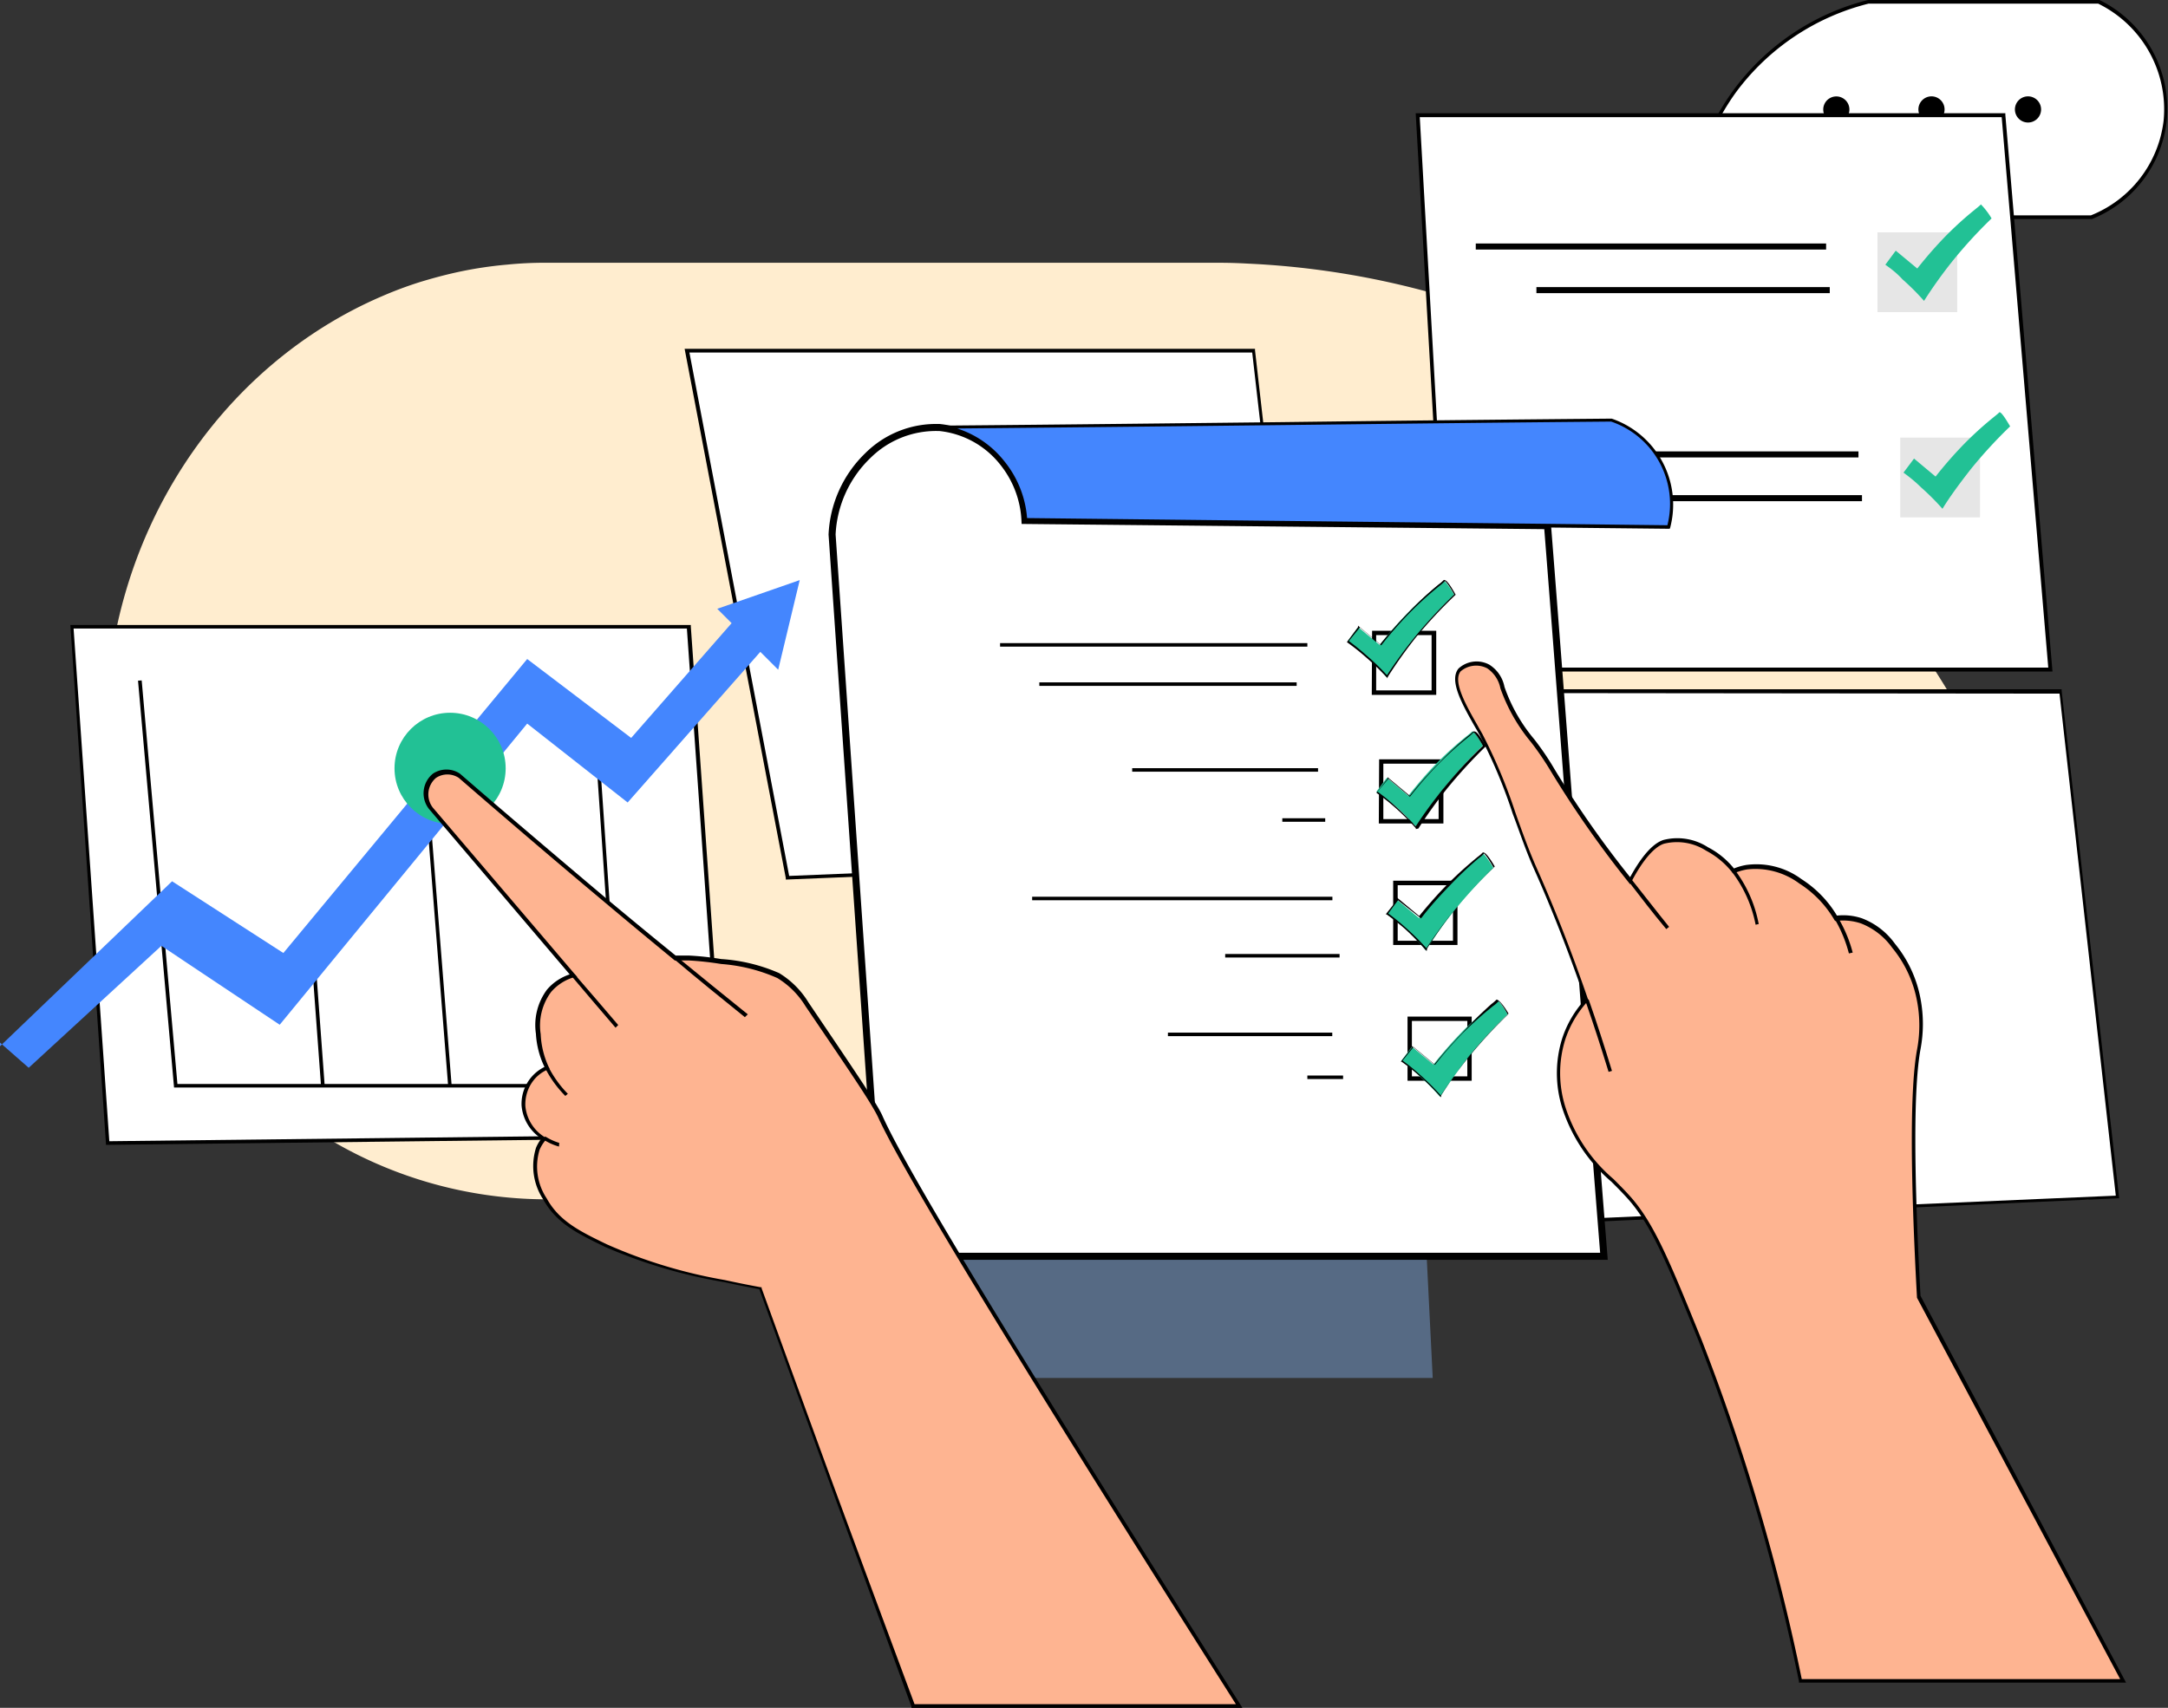 <svg xmlns="http://www.w3.org/2000/svg" viewBox="0 0 154.09 121.41"><rect x="0" y="0" width="154.09" height="121.41" fill="#333333" stroke="none"/><defs><style>.cls-1,.cls-7{fill:#fff;}.cls-2{fill:#ffedcf;}.cls-3{opacity:0.5;}.cls-4{fill:#7aa2d6;}.cls-5{fill:#e6e6e6;}.cls-6{fill:#22c195;}.cls-7{stroke:#000;stroke-miterlimit:10;stroke-width:0.5px;}.cls-8{fill:#4486fe;}.cls-9{fill:#feb491;}</style></defs><title>Asset 3</title><g id="Layer_2" data-name="Layer 2"><g id="Layer_1-2" data-name="Layer 1"><path class="cls-1" d="M120.13,15.44a16.74,16.74,0,0,1,3.17-9A17,17,0,0,1,132.8.13h16.36a8.5,8.5,0,0,1,4.75,8.45,8.45,8.45,0,0,1-5.28,6.86Z"/><path d="M148.66,15.57H120v-.14a16.77,16.77,0,0,1,3.19-9A17,17,0,0,1,132.77,0h16.45A8.64,8.64,0,0,1,154,8.59a8.54,8.54,0,0,1-5.36,7Zm-28.39-.26h28.34a8.3,8.3,0,0,0,5.17-6.75,8.37,8.37,0,0,0-4.65-8.3H132.8a16.8,16.8,0,0,0-9.4,6.28A16.6,16.6,0,0,0,120.27,15.31Z"/><circle cx="130.42" cy="7.79" r="0.79"/><path d="M130.42,8.71a.93.93,0,0,1,0-1.85.93.93,0,1,1,0,1.85Zm0-1.58a.66.66,0,1,0,0,1.31.66.66,0,1,0,0-1.31Z"/><circle cx="137.28" cy="7.79" r="0.79"/><path d="M137.28,8.71a.93.93,0,1,1,.93-.92A.93.93,0,0,1,137.28,8.71Zm0-1.58a.66.66,0,1,0,0,1.31.66.66,0,1,0,0-1.31Z"/><circle cx="144.15" cy="7.79" r="0.79"/><path d="M144.15,8.71a.93.93,0,1,1,.92-.92A.93.93,0,0,1,144.15,8.71Zm0-1.58a.66.66,0,1,0,.66.66A.65.65,0,0,0,144.15,7.13Z"/><path class="cls-2" d="M27.15,21.06a27.58,27.58,0,0,1,2.67-1c.88-.27,1.77-.51,2.68-.71a28.19,28.19,0,0,1,3.57-.54,26.29,26.29,0,0,1,2.68-.13H86.62q1,0,2.07.06A59.15,59.15,0,0,1,115,26.29a63,63,0,0,1,15.15,11.89l1.2,1.31q1,1.13,1.92,2.28c.44.54.87,1.08,1.29,1.64a65.84,65.84,0,0,1,3.88,5.71,69.41,69.41,0,0,1,10,36.14H38.75a30.2,30.2,0,0,1-22.09-9.75A34.36,34.36,0,0,1,7.52,52C7.52,38,15.64,26,27.15,21.06ZM83,58.47c.08.1.17.19.26.29l-.31-.6a.75.75,0,0,0-.11.13A2.32,2.32,0,0,1,83,58.47Zm.12-5.66-.17-.36-.24.12Z"/><g class="cls-3"><polygon class="cls-4" points="59.27 78.08 59.76 97.96 101.83 97.96 100.84 78.08 59.27 78.08"/></g><polygon class="cls-1" points="142.4 8.19 100.77 8.19 102.99 47.6 145.73 47.6 142.4 8.19"/><path d="M145.88,47.74h-43v-.13L100.62,8.05h41.91v.13Zm-42.76-.28h42.46L142.27,8.33H100.91Z"/><rect x="107.19" y="32.09" width="24.9" height="0.43"/><rect x="111.49" y="35.2" width="20.85" height="0.43"/><rect x="104.89" y="17.31" width="24.9" height="0.43"/><rect x="109.2" y="20.41" width="20.85" height="0.43"/><rect class="cls-5" x="133.44" y="16.52" width="5.67" height="5.67"/><rect class="cls-5" x="135.06" y="31.11" width="5.67" height="5.67"/><path class="cls-6" d="M134,18.82l.74-1,0,0,1.53,1.27a29.56,29.56,0,0,1,2-2.29c1.48-1.5,2.39-2.09,2.52-2.27,0,0,0,0,0,0s.43.42.76,1a33.45,33.45,0,0,0-2.8,3.06,32.59,32.59,0,0,0-2,2.8,17,17,0,0,0-1.53-1.53C134.85,19.45,134.42,19.11,134,18.82Z"/><path class="cls-6" d="M135.29,33.6l.75-1v0l1.53,1.28a29.77,29.77,0,0,1,2-2.29c1.48-1.5,2.39-2.1,2.53-2.28l0,0c.12-.05.43.42.77,1a33.35,33.35,0,0,0-2.81,3.06c-.78,1-1.46,1.92-2,2.8a16.94,16.94,0,0,0-1.53-1.53C136.13,34.24,135.7,33.9,135.29,33.6Z"/><polygon class="cls-1" points="48.81 24.93 89.09 24.93 93.17 60.87 55.95 62.4 48.81 24.93"/><path d="M55.85,62.53l0-.11L48.66,24.8H89.2l0,.11L93.31,61h-.14ZM49,25.06l7.09,37.21,37-1.52L89,25.06Z"/><polygon class="cls-1" points="106.17 49.14 146.44 49.14 150.52 85.08 110.12 86.87 106.17 49.14"/><path d="M110,87v-.12L106,49h40.53v.11l4.09,36.08h-.13Zm-3.69-37.73,3.92,37.47L150.38,85l-4-35.69Z"/><path class="cls-7" d="M110,37.49s0-.08,0-.12L72.85,37a7.12,7.12,0,0,0-1.52-4.07,6.61,6.61,0,0,0-4.57-2.54h-.14a6.87,6.87,0,0,0-4.94,2A8.32,8.32,0,0,0,59.14,38q1.77,25.67,3.55,51.31H114C112.66,72.53,111.32,54.28,110,37.49Zm-12.23,7.6h4.06v4.06H97.75Zm.5,9.14h4.07v4.06H98.25Zm1,8.63h4.07v4.07H99.27Zm5.08,13.72h-4.06V72.52h4.06Z"/><rect class="cls-1" x="100.29" y="72.52" width="4.07" height="4.07"/><path d="M104.42,76.65h-4.2v-4.2h4.2Zm-4.07-.13h3.94V72.58h-3.94Z"/><rect class="cls-1" x="97.75" y="45.09" width="4.06" height="4.06"/><path d="M101.87,49.21H97.68V45h4.19Zm-4.06-.13h3.94V45.15H97.81Z"/><rect class="cls-1" x="98.25" y="54.23" width="4.06" height="4.07"/><path d="M102.38,58.36H98.19V54.17h4.19Zm-4.06-.13h3.93V54.29H98.32Z"/><rect class="cls-1" x="99.27" y="62.86" width="4.06" height="4.07"/><path d="M103.4,67H99.21V62.8h4.19Zm-4.06-.12h3.93V62.93H99.34Z"/><path class="cls-8" d="M118.58,37.46,110,37.37,72.85,37a7.12,7.12,0,0,0-1.52-4.07,6.65,6.65,0,0,0-4.57-2.54h-.12C85,30.18,96,30,114.51,29.84a6.33,6.33,0,0,1,4.07,7.62Z"/><path d="M118.67,37.59h-.1L110,37.5l-37.24-.42V37a7,7,0,0,0-1.5-4,6.43,6.43,0,0,0-4.48-2.49h-.11v-.25c9.4-.08,17-.17,24.37-.25,7.11-.09,14.46-.17,23.51-.25h0a6.46,6.46,0,0,1,4.15,7.78ZM73,36.83l37,.41,8.51.1a6.19,6.19,0,0,0-4-7.37c-9,.08-16.38.17-23.48.25s-14.2.16-23,.24a7,7,0,0,1,3.37,2.35A7.32,7.32,0,0,1,73,36.83Z"/><rect x="71.08" y="45.72" width="21.84" height="0.25"/><rect x="73.87" y="48.51" width="18.29" height="0.25"/><rect x="80.47" y="54.61" width="13.21" height="0.25"/><rect x="91.14" y="58.17" width="3.05" height="0.25"/><rect x="73.36" y="63.75" width="21.34" height="0.25"/><rect x="87.08" y="67.82" width="8.13" height="0.25"/><rect x="83.01" y="73.41" width="11.68" height="0.25"/><rect x="92.92" y="76.46" width="2.54" height="0.25"/><path class="cls-6" d="M95.78,45.58l.75-1v0l1.53,1.27a29.77,29.77,0,0,1,2-2.29c1.48-1.5,2.39-2.1,2.53-2.28l0,0c.12,0,.43.42.77,1a33.35,33.35,0,0,0-2.81,3.06c-.78,1-1.46,1.92-2,2.8a16.94,16.94,0,0,0-1.53-1.53C96.62,46.22,96.19,45.88,95.78,45.58Z"/><path d="M98.59,48.24l0-.06A18.41,18.41,0,0,0,97,46.65a15.63,15.63,0,0,0-1.27-1l0,0,.79-1.06v-.11l1.58,1.32c.63-.78,1.31-1.54,2-2.25a23.73,23.73,0,0,1,2.15-2,2.53,2.53,0,0,0,.37-.32.1.1,0,0,1,0,0c.1,0,.26,0,.84,1.05l0,0,0,0a33.73,33.73,0,0,0-2.8,3,32.69,32.69,0,0,0-2,2.8Zm-2.72-2.67q.63.47,1.23,1A17.1,17.1,0,0,1,98.58,48a32.93,32.93,0,0,1,2-2.74,34.65,34.65,0,0,1,2.78-3c-.51-.89-.65-.95-.67-.95a2.53,2.53,0,0,1-.38.34,25.11,25.11,0,0,0-2.14,1.94,27.78,27.78,0,0,0-2,2.29l0,0-1.52-1.27Z"/><path class="cls-6" d="M97.82,56.29l.75-1v0l1.53,1.28a30.08,30.08,0,0,1,2-2.3c1.48-1.5,2.39-2.09,2.53-2.27a0,0,0,0,1,0,0c.12-.05.43.42.77,1A32.09,32.09,0,0,0,102.66,56a32.59,32.59,0,0,0-2,2.8,15.75,15.75,0,0,0-1.53-1.53C98.65,56.92,98.23,56.59,97.82,56.29Z"/><path d="M100.63,58.94l0-.06a16.88,16.88,0,0,0-1.53-1.52,15.74,15.74,0,0,0-1.27-1l0,0,.79-1v-.11l1.58,1.32a26.88,26.88,0,0,1,2-2.25,23.73,23.73,0,0,1,2.15-2,3.4,3.4,0,0,0,.37-.32.1.1,0,0,1,.05,0c.1,0,.26,0,.84,1.05l0,0,0,0a35.26,35.26,0,0,0-2.8,3.06,32.54,32.54,0,0,0-2,2.79Zm-2.72-2.66c.42.31.83.64,1.23,1a20.53,20.53,0,0,1,1.48,1.47,31.19,31.19,0,0,1,2-2.73,31.89,31.89,0,0,1,2.78-3c-.51-.9-.65-.95-.67-.95a3.29,3.29,0,0,1-.38.34,23.44,23.44,0,0,0-2.14,1.94,27.78,27.78,0,0,0-2,2.29l0,0-1.53-1.28Z"/><path class="cls-6" d="M98.58,65l.75-1,0,0,1.53,1.27a27.8,27.8,0,0,1,2-2.29c1.48-1.5,2.39-2.1,2.52-2.28l0,0c.12,0,.42.42.76,1a34.7,34.7,0,0,0-2.8,3.06,32.08,32.08,0,0,0-2,2.81A17,17,0,0,0,99.86,66,15,15,0,0,0,98.58,65Z"/><path d="M101.4,67.61l-.06-.06A18.29,18.29,0,0,0,99.82,66c-.41-.35-.84-.69-1.27-1l-.06,0,.79-1V63.8l1.59,1.32c.63-.78,1.3-1.54,2-2.25,1-1,1.72-1.59,2.15-1.95a2.53,2.53,0,0,0,.37-.32l0,0c.1,0,.26,0,.85,1l0,0,0,0a32.22,32.22,0,0,0-2.8,3,34.46,34.46,0,0,0-2,2.8Zm-2.73-2.67a14.79,14.79,0,0,1,1.23,1,17.11,17.11,0,0,1,1.48,1.47c.62-.94,1.29-1.86,2-2.74a34.54,34.54,0,0,1,2.77-3c-.5-.89-.64-.94-.67-1a1.75,1.75,0,0,1-.38.34A25.11,25.11,0,0,0,103,63c-.71.73-1.4,1.5-2,2.29l0,0L99.36,64Z"/><path class="cls-6" d="M99.6,75.41l.75-1,0,0,1.53,1.27a29.56,29.56,0,0,1,2-2.29c1.48-1.5,2.39-2.09,2.52-2.28h0c.12,0,.42.42.76,1a34.7,34.7,0,0,0-2.8,3.06,32.08,32.08,0,0,0-2,2.81,17,17,0,0,0-1.53-1.53A15,15,0,0,0,99.6,75.41Z"/><path d="M102.41,78.06l0-.06a16.77,16.77,0,0,0-1.52-1.52c-.41-.36-.84-.7-1.27-1l-.06,0,.79-1v-.12l1.59,1.32c.63-.78,1.3-1.53,2-2.25A26.4,26.4,0,0,1,106,71.38a3.4,3.4,0,0,0,.37-.32s0,0,0,0,.26,0,.85,1l0,0,0,0a33.5,33.5,0,0,0-2.79,3,34.46,34.46,0,0,0-2,2.8ZM99.69,75.4a14.68,14.68,0,0,1,1.23,1,17.11,17.11,0,0,1,1.48,1.47c.62-.94,1.29-1.86,2-2.74a34.54,34.54,0,0,1,2.77-3c-.5-.89-.64-.94-.67-.94a2.19,2.19,0,0,1-.38.33A27,27,0,0,0,104,73.41c-.71.73-1.4,1.5-2,2.29l0,0-1.53-1.27Z"/><path class="cls-9" d="M150.9,119.5H128a151.21,151.21,0,0,0-7.14-24.22c-2.25-5.54-3.37-8.31-5.09-10.2s-3.74-3.32-4.59-6.37a8.05,8.05,0,0,1,0-4.84,7.6,7.6,0,0,1,1.65-2.79c-1.39-4-2.67-7.15-3.69-9.45-1.38-3.1-2.17-6.47-3.83-9.43-.94-1.69-2.23-3.71-1.52-4.59a1.79,1.79,0,0,1,2-.25,2.34,2.34,0,0,1,1,1.53c.62,2.2,2.44,3.87,3.57,5.86a71.62,71.62,0,0,0,5.51,7.87c.38-.73,1.34-2.44,2.39-2.77a3.92,3.92,0,0,1,3.06.51,5.78,5.78,0,0,1,1.87,1.56,4.15,4.15,0,0,1,.94-.29,5.36,5.36,0,0,1,3.82,1,7.94,7.94,0,0,1,2.53,2.63,4.11,4.11,0,0,1,1.8.18,5,5,0,0,1,2.3,1.78,8.45,8.45,0,0,1,1.78,3.83,9.25,9.25,0,0,1,0,3.56c-.38,2.13-.58,6.83,0,17.59Q143.64,105.86,150.9,119.5Z"/><path d="M151.11,119.62H127.86l0-.1a150.35,150.35,0,0,0-7.13-24.19c-2.24-5.52-3.37-8.28-5.08-10.16-.36-.4-.75-.79-1.12-1.16a11.58,11.58,0,0,1-3.5-5.26,8.26,8.26,0,0,1,0-4.92,7.56,7.56,0,0,1,1.63-2.78c-1.16-3.35-2.39-6.5-3.67-9.36-.56-1.26-1-2.59-1.48-3.86a36.68,36.68,0,0,0-2.34-5.57c-.1-.17-.2-.36-.31-.54-.93-1.64-1.89-3.33-1.2-4.19a1.9,1.9,0,0,1,2.19-.28,2.4,2.4,0,0,1,1.08,1.58v0a11.76,11.76,0,0,0,2.12,3.73,19.06,19.06,0,0,1,1.43,2.11,72.21,72.21,0,0,0,5.38,7.69c.59-1.08,1.45-2.36,2.38-2.65a4,4,0,0,1,3.15.52,5.78,5.78,0,0,1,1.85,1.51,4.15,4.15,0,0,1,.88-.25,5.39,5.39,0,0,1,3.91,1,7.87,7.87,0,0,1,2.53,2.6,4.19,4.19,0,0,1,1.77.19,5.14,5.14,0,0,1,2.36,1.82A8.64,8.64,0,0,1,136.5,71a9.63,9.63,0,0,1,0,3.59v0c-.49,2.67-.49,8.57,0,17.53Zm-23.05-.25h22.63L136.25,92.26v0c-.49-9-.49-14.93,0-17.62v0a9.31,9.31,0,0,0,0-3.49,8.37,8.37,0,0,0-1.76-3.77,4.93,4.93,0,0,0-2.24-1.74,4,4,0,0,0-1.74-.17h-.08l-.05-.07a7.64,7.64,0,0,0-2.49-2.59,5.23,5.23,0,0,0-3.73-1,4.08,4.08,0,0,0-.91.27l-.08,0-.06-.07a5.79,5.79,0,0,0-1.84-1.53,3.84,3.84,0,0,0-3-.5c-.69.22-1.52,1.18-2.32,2.71l-.09.17-.12-.15a74.17,74.17,0,0,1-5.52-7.89,20.64,20.64,0,0,0-1.42-2.08,12.43,12.43,0,0,1-2.16-3.81v0a2.23,2.23,0,0,0-.94-1.42,1.7,1.7,0,0,0-1.89.22c-.57.72.39,2.41,1.24,3.9.1.19.21.37.31.55a37.5,37.5,0,0,1,2.35,5.6c.45,1.27.92,2.59,1.47,3.84,1.29,2.89,2.54,6.07,3.7,9.46l0,.07,0,0a7.44,7.44,0,0,0-1.63,2.75,8,8,0,0,0,0,4.77,11.26,11.26,0,0,0,3.43,5.15c.37.37.76.76,1.13,1.17,1.74,1.91,2.87,4.69,5.12,10.23A148.34,148.34,0,0,1,128.06,119.37Z"/><path d="M131.41,67.78a9.56,9.56,0,0,0-1-2.43l.22-.13a9.58,9.58,0,0,1,1.05,2.5Z"/><path d="M124.78,65.74A9,9,0,0,0,123.11,62l.19-.16A9.18,9.18,0,0,1,125,65.69Z"/><path d="M114.33,76.2c-.53-1.72-1.08-3.43-1.66-5.08l.24-.08c.58,1.65,1.13,3.36,1.66,5.09Z"/><path d="M118.43,66.05c-1-1.19-1.85-2.32-2.65-3.35l.2-.16c.8,1,1.69,2.16,2.65,3.35Z"/><polygon class="cls-1" points="5.1 44.55 7.65 81.26 51.49 80.75 48.94 44.55 5.1 44.55"/><path d="M7.53,81.39v-.12L5,44.43h44.1v.12l2.56,36.33h-.14ZM5.23,44.68,7.77,81.13l43.58-.5L48.82,44.68Z"/><polygon points="44.23 77.31 12.37 77.31 12.36 77.19 9.81 48.39 10.07 48.37 12.61 77.06 43.96 77.06 42.19 51.19 42.44 51.17 44.23 77.31"/><rect x="31.03" y="56.25" width="0.25" height="20.97" transform="translate(-5.18 2.67) rotate(-4.53)"/><rect x="22.43" y="66.72" width="0.26" height="10.48" transform="translate(-5.22 1.85) rotate(-4.21)"/><polyline class="cls-8" points="0 74.12 2.04 75.91 11.47 67.24 19.88 72.85 37.47 51.44 44.61 57.05 54.04 46.34 55.31 47.61 56.84 41.24 50.98 43.28 52 44.3 44.86 52.46 37.47 46.85 20.14 67.75 12.23 62.65 0 74.38"/><circle class="cls-6" cx="31.99" cy="54.62" r="3.95"/><path class="cls-9" d="M88.07,121.28H64.87Q62,113.45,59.14,105.6q-2.56-7-5.1-14c-.59-.1-1.48-.27-2.55-.51a35.33,35.33,0,0,1-8.41-2.54c-2-1-3.43-1.68-4.33-3.32a4.14,4.14,0,0,1-.51-3.57,3.21,3.21,0,0,1,.44-.73,3,3,0,0,1-1.46-2.33,2.81,2.81,0,0,1,.76-2,2.74,2.74,0,0,1,.91-.64,6.19,6.19,0,0,1-.65-2.42A4.1,4.1,0,0,1,39,70.43a3.6,3.6,0,0,1,1.74-1.1L30.59,57.43a1.68,1.68,0,0,1,.25-2.3,1.64,1.64,0,0,1,1.79,0q5.09,4.44,10.45,8.93c1.64,1.36,3.27,2.72,4.89,4l1,0c.43,0,1.16.08,2.3.26a12.07,12.07,0,0,1,4.07,1,6.11,6.11,0,0,1,2,2c3.2,4.72,4.8,7.09,5.23,8C64.24,83.09,71.62,95.34,88.07,121.28Z"/><path d="M88.3,121.41H64.78l0-.09q-2.86-7.83-5.73-15.67-2.55-7-5.08-14c-.85-.16-1.67-.32-2.48-.5A36.27,36.27,0,0,1,43,88.64c-1.92-.93-3.44-1.66-4.39-3.37a4.32,4.32,0,0,1-.51-3.68,2.84,2.84,0,0,1,.38-.65,3.09,3.09,0,0,1-1.41-2.35,2.92,2.92,0,0,1,1.63-2.74,6.2,6.2,0,0,1-.61-2.36,4.23,4.23,0,0,1,.79-3.14,3.62,3.62,0,0,1,1.61-1.08l-10-11.76A1.8,1.8,0,0,1,30.77,55a1.72,1.72,0,0,1,1.92,0c3.46,3,7,6,10.47,8.93,1.56,1.3,3.19,2.65,4.86,4,.3,0,.62,0,.93,0a19.92,19.92,0,0,1,2.31.25,12.16,12.16,0,0,1,4.12,1,6.22,6.22,0,0,1,2.08,2.08c3.32,4.91,4.81,7.11,5.23,8C64.5,83.36,72.84,97,88.18,121.21ZM65,121.15H87.84C72.57,97.08,64.27,83.46,62.46,79.53c-.44-1-2.13-3.46-5.21-8a6,6,0,0,0-2-2,12.06,12.06,0,0,0-4-1,21.75,21.75,0,0,0-2.29-.25c-.32,0-.64,0-1,0h0l0,0c-1.68-1.38-3.32-2.74-4.89-4.06-3.49-2.92-7-5.92-10.46-8.92a1.47,1.47,0,0,0-1.62,0,1.54,1.54,0,0,0-.23,2.11l10.14,11.9.13.15-.19,0a3.42,3.42,0,0,0-1.67,1.06,4,4,0,0,0-.74,3A6.12,6.12,0,0,0,39,75.85l.06.12-.12.06a2.61,2.61,0,0,0-.87.6,2.76,2.76,0,0,0-.73,2,2.91,2.91,0,0,0,1.41,2.23l.13.08-.1.11a2.75,2.75,0,0,0-.43.69,4.09,4.09,0,0,0,.51,3.46c.9,1.63,2.39,2.35,4.27,3.26A35.55,35.55,0,0,0,51.52,91c.83.18,1.66.35,2.54.51h.07l0,.07q2.54,7,5.1,14Q62.1,113.36,65,121.15Z"/><path d="M43.75,73.06l-1.6-1.87-1.51-1.78.19-.16L42.34,71l1.6,1.87Z"/><path d="M52.94,72.31c-1.69-1.36-3.39-2.74-5-4.1l.16-.2c1.66,1.36,3.36,2.74,5.05,4.1Z"/><path d="M40.18,77.91A7.9,7.9,0,0,1,38.78,76l.22-.12a7.69,7.69,0,0,0,1.36,1.88Z"/><path d="M39.73,81.51A3.89,3.89,0,0,1,38.61,81l.14-.21a4.13,4.13,0,0,0,1,.46Z"/></g></g></svg>